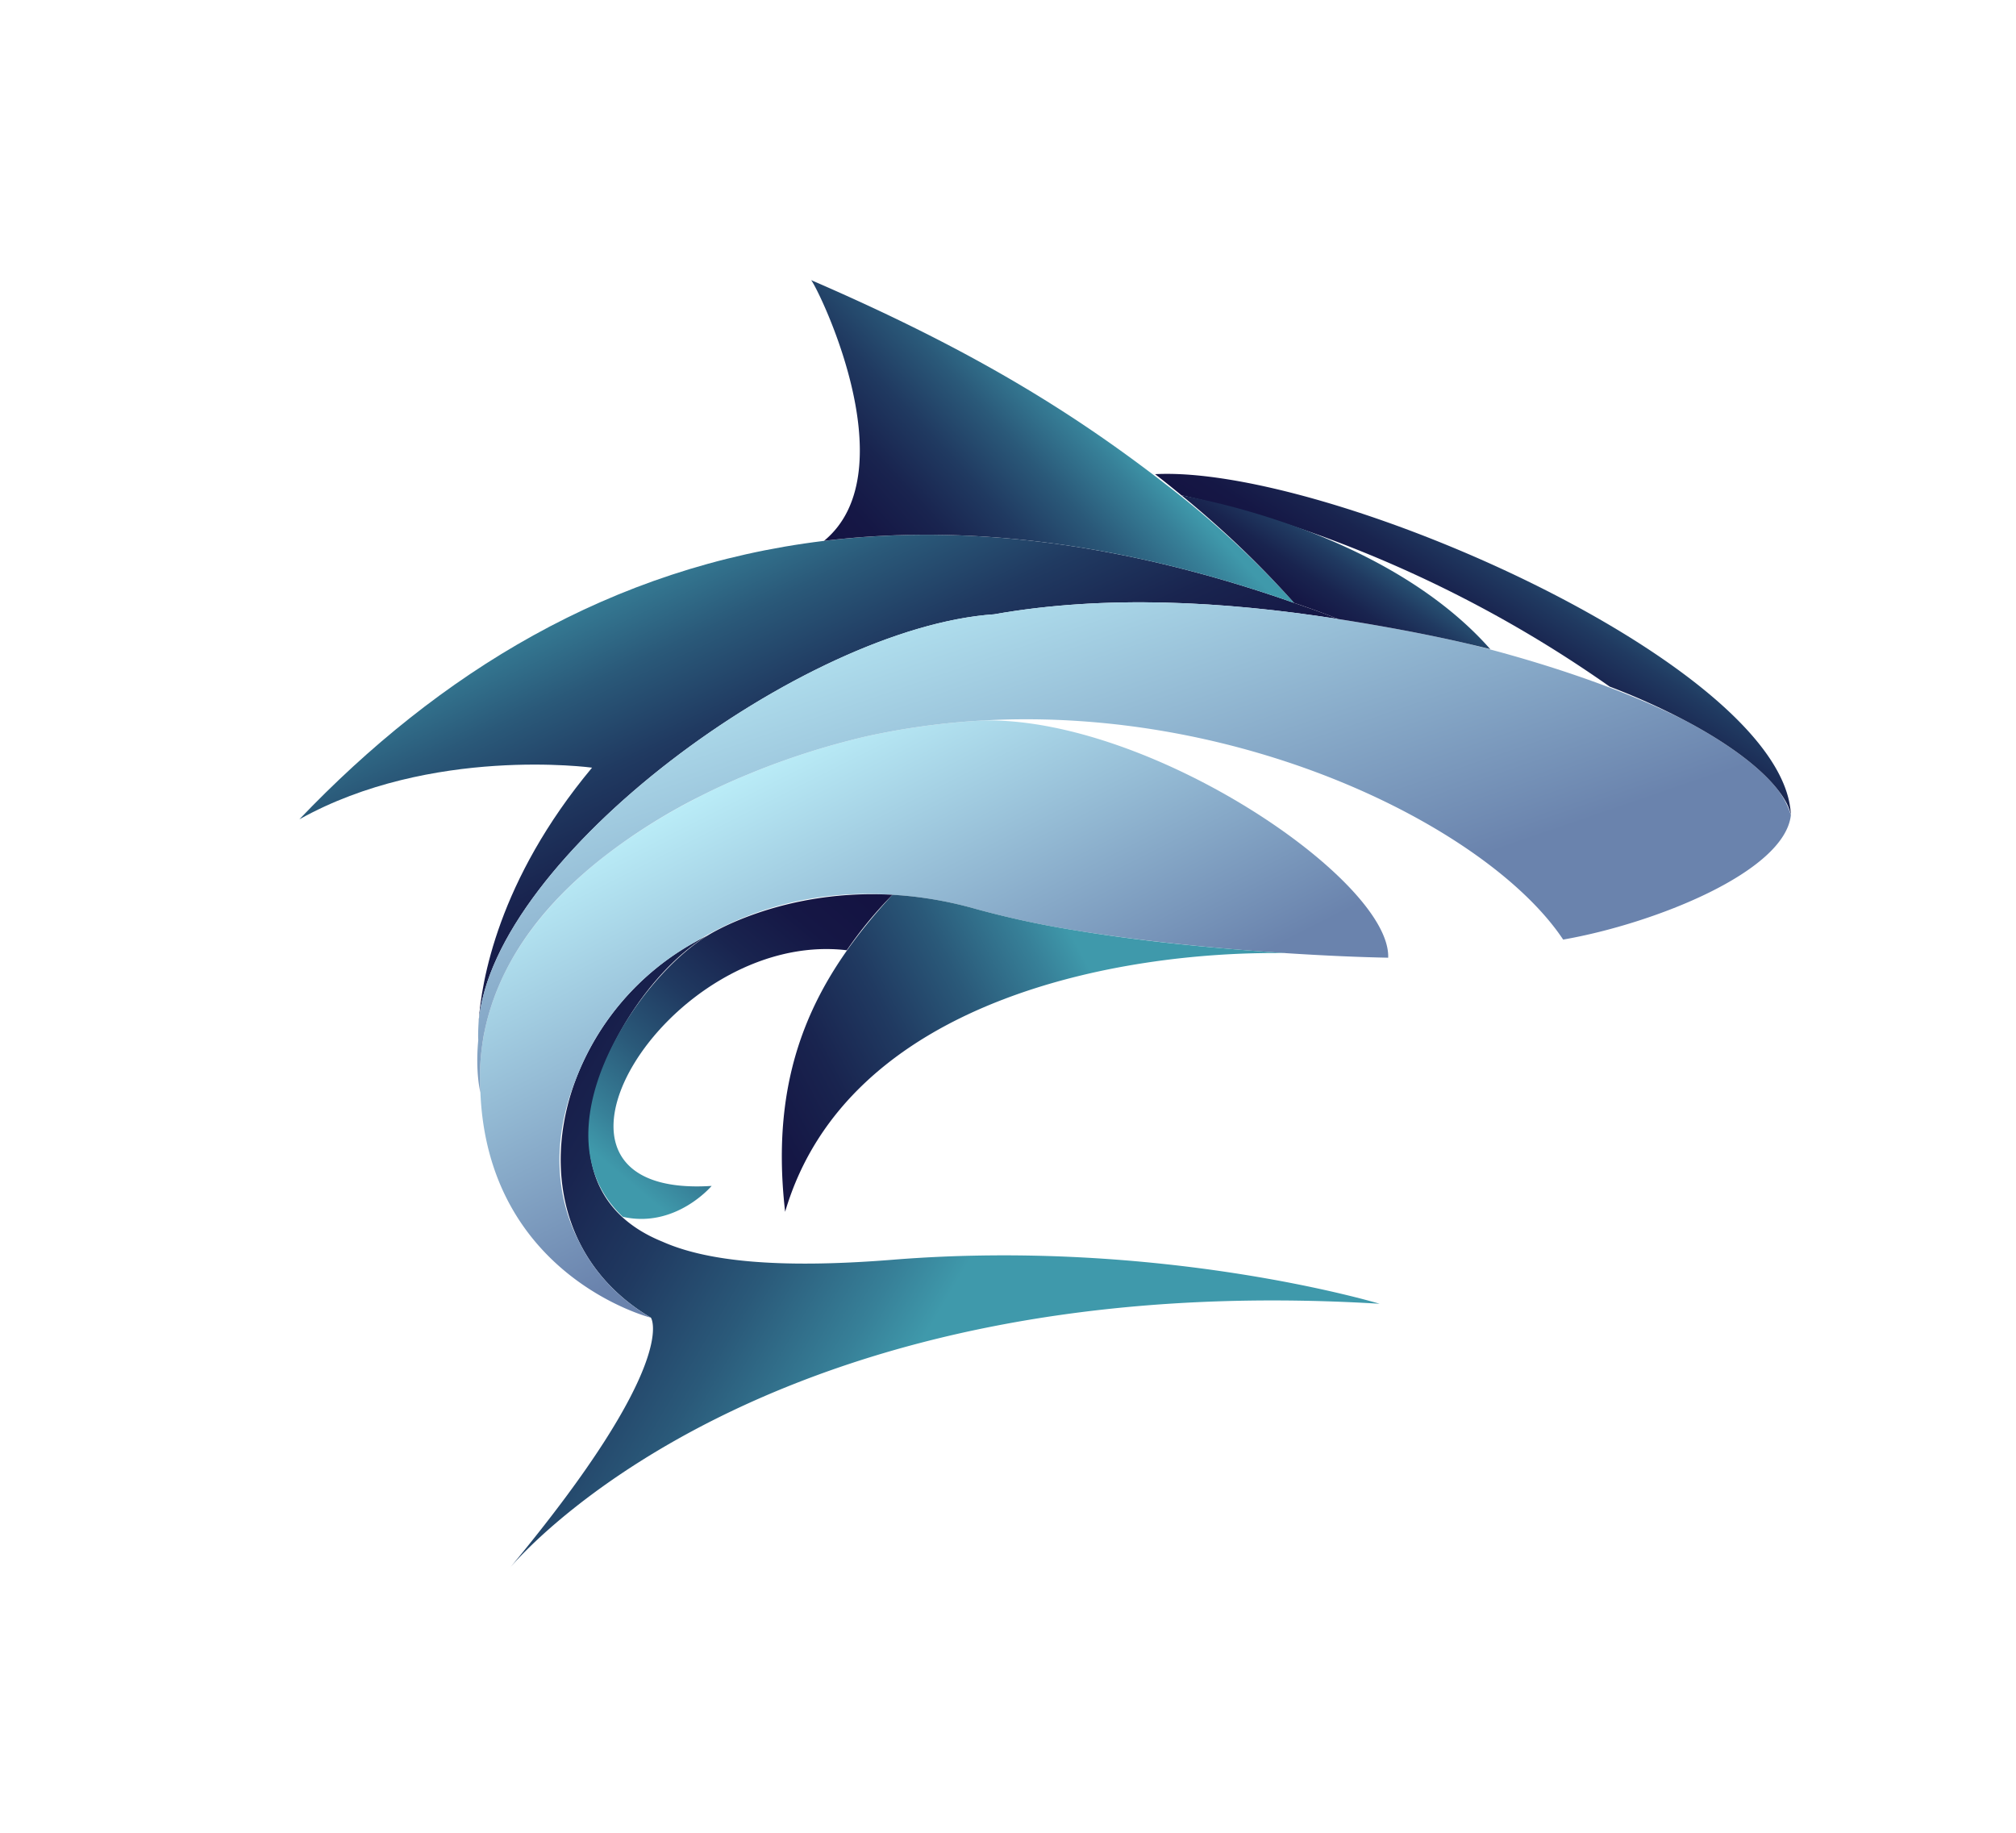 <svg id="MainLogo" xmlns="http://www.w3.org/2000/svg" xmlns:xlink="http://www.w3.org/1999/xlink" width="857.884" height="780.049" viewBox="0 0 857.884 780.049">
  <defs>
    <linearGradient id="linear-gradient" x1="0.66" y1="0.501" x2="-0.066" y2="0.817" gradientUnits="objectBoundingBox">
      <stop offset="0" stop-color="#3f99ab"/>
      <stop offset="0.102" stop-color="#378098"/>
      <stop offset="0.293" stop-color="#2a5979"/>
      <stop offset="0.482" stop-color="#203a61"/>
      <stop offset="0.665" stop-color="#19244f"/>
      <stop offset="0.841" stop-color="#151745"/>
      <stop offset="1" stop-color="#141342"/>
    </linearGradient>
    <linearGradient id="linear-gradient-2" x1="0.03" y1="0.282" x2="0.724" y2="0.527" gradientUnits="objectBoundingBox">
      <stop offset="0" stop-color="#c2f7ff"/>
      <stop offset="1" stop-color="#6a83ad"/>
    </linearGradient>
    <linearGradient id="linear-gradient-3" x1="0.496" y1="0.282" x2="0.416" y2="1.04" xlink:href="#linear-gradient"/>
    <linearGradient id="linear-gradient-4" x1="0.514" y1="0.798" x2="0.443" y2="0.044" xlink:href="#linear-gradient"/>
    <linearGradient id="linear-gradient-5" x1="0.1" y1="0.312" x2="0.831" y2="0.648" xlink:href="#linear-gradient"/>
    <linearGradient id="linear-gradient-6" x1="0.08" y1="0.243" x2="0.602" y2="0.516" xlink:href="#linear-gradient-2"/>
    <linearGradient id="linear-gradient-7" x1="0.31" y1="0.212" x2="0.589" y2="0.685" xlink:href="#linear-gradient"/>
    <linearGradient id="linear-gradient-8" x1="0.481" y1="0.086" x2="0.578" y2="0.996" xlink:href="#linear-gradient"/>
    <linearGradient id="linear-gradient-9" x1="0.214" y1="0.079" x2="0.733" y2="0.843" xlink:href="#linear-gradient"/>
  </defs>
  <g id="Artwork_67" data-name="Artwork 67" transform="translate(400.563 390.025) rotate(51)">
    <g id="Group_192644" data-name="Group 192644" transform="translate(-245.409 -316.701)">
      <path id="Path_308713" data-name="Path 308713" d="M214.747,440.4c-22.268-111.382-44.853-113.284-44.906-113.25-15.526,5.76-30.493,6.528-44.185,3.431-22.582-5.092-41.712-20.664-54.241-41.6-.02-.033-.03-.064-.053-.1a.94.94,0,0,1-.073-.117,112.606,112.606,0,0,1-13.822-76.9c0-.023.01-.043.01-.067l.01-.04c.334-1.934.735-3.852,1.186-5.783-2.058,13.107.043,30.567,5.71,47.442l.01.03c7.758,23.123,22.184,45.147,41.649,53.326,12.084,5.1,26.11,4.855,41.692-3.755,17.544-8.924,39.1-29.588,67.739-71.387C280.06,137.344,359.149,83.287,360.388,82.445,189.091,269.528,211.964,424.978,214.747,440.4Z" transform="translate(130.429 193.004)" fill="url(#linear-gradient)"/>
      <path id="Path_308714" data-name="Path 308714" d="M254.853,91.118c.087-.11.16-.207.247-.3q-2.7,2.932-5.566,6.01-2.816,3-5.763,6.117c-.982,1.016-1.954,2.051-2.933,3.077-15.2,15.88-31.907,32.421-48.09,46.968-1.059.949-2.115,1.888-3.174,2.826a393.626,393.626,0,0,1-32.508,26.046c-.628.441-1.253.885-1.868,1.336q-1.844,1.343-3.635,2.72c-1.2.919-2.375,1.844-3.541,2.8s-2.3,1.888-3.418,2.857c-1.64,1.4-3.237,2.83-4.8,4.3-.408.378-.819.765-1.23,1.153-1.239,1.176-2.459,2.365-3.658,3.585-1.036,1.046-2.048,2.1-3.054,3.181q-.757.792-1.5,1.62c-21.927,23.434-33.7,50.884-37.205,77.752l-.01.04c0,.023-.01.043-.01.067a112.606,112.606,0,0,0,13.822,76.9.943.943,0,0,0,.074.117c.023.033.033.063.053.1,12.074,21.309,30.861,36.881,54.241,41.6,13.691,3.1,28.659,2.329,44.185-3.431-1.123.852-57.856,42.327-120.123-3.939-.12-.087-.247-.174-.368-.257a98.7,98.7,0,0,1-14.761-12.95c-.13-.13-.247-.257-.368-.4-.354-.378-.7-.755-1.046-1.146-.8-.9-1.574-1.8-2.342-2.716-.668-.8-1.316-1.6-1.941-2.419-1.016-1.293-1.975-2.609-2.9-3.949-.281-.388-.548-.789-.819-1.176q-.827-1.228-1.62-2.469c-.311-.5-.625-1-.925-1.49-.585-.939-1.156-1.9-1.694-2.86-.057-.087-.11-.184-.164-.281-.722-1.283-1.423-2.579-2.091-3.882-.314-.618-.628-1.233-.929-1.848-.595-1.229-1.176-2.459-1.717-3.712l-.02-.03c-.247-.575-.5-1.146-.745-1.717s-.464-1.113-.692-1.671c-7.2-17.968-9.98-37.971-9.752-58.2,0-.378.01-.768.02-1.146.013-.745.033-1.487.057-2.232a254.721,254.721,0,0,1,5.125-42.534c.214-1.1.441-2.2.678-3.3,1.587-7.317,3.441-14.45,5.493-21.312A323.319,323.319,0,0,1,71,171.576c.033-.063.063-.117.087-.174a311.4,311.4,0,0,1,26.067-42.878c44.055-56.3,162.032-91.744,186.772-70.2C276.4,67.27,266.333,78.686,254.853,91.118Z" transform="translate(94.76 121.61)" fill="url(#linear-gradient-2)"/>
      <path id="Path_308715" data-name="Path 308715" d="M192.121,63.581c-.087.1-.16.194-.247.3l-.023.02c-44.713,53.7-101.984,156.971-48.371,234.669-53.279-33.848-69.313-74.428-76.1-120.4q.742-.827,1.5-1.62c1.006-1.079,2.031-2.135,3.054-3.181,1.2-1.219,2.419-2.409,3.658-3.585.411-.388.809-.775,1.23-1.153,1.567-1.467,3.164-2.893,4.8-4.3,1.119-.959,2.265-1.918,3.418-2.857s2.342-1.878,3.541-2.8,2.406-1.824,3.635-2.72c.615-.451,1.24-.9,1.868-1.336a393.621,393.621,0,0,0,32.508-26.046c1.059-.939,2.115-1.878,3.174-2.826,17-15.2,33.717-31.9,48.09-46.968.992-1.036,1.975-2.061,2.933-3.077q2.947-3.122,5.763-6.117Q189.416,66.514,192.121,63.581Z" transform="translate(157.74 148.843)" fill="url(#linear-gradient-3)"/>
      <path id="Path_308716" data-name="Path 308716" d="M127.331,273.3c-51.4,6.9-75.109-68.1-70.3-103.454,0,0,4.086-36.758,36.016-71.965a173.091,173.091,0,0,0,6.1,29.972c-55.167,53.71-9.966,180.772,41.746,107.8C140.892,235.652,145.416,258.992,127.331,273.3Z" transform="translate(132.078 229.135)" fill="url(#linear-gradient-4)"/>
      <path id="Path_308717" data-name="Path 308717" d="M226.974,31.683c-36.21,32.739-70.469,70.565-93.6,112.432-46.57,66.3-54.164,230.556-3.194,279.682C117.65,412.2,88.55,379.582,76.412,318.154c0,0-50.366,47.355-61.3,110.627C4.186,343.79,14.857,258.434,63.529,180.725q8.369-13.371,18.279-26.437c.033-.043.063-.073.087-.107,30.62-40.269,72.486-78.106,128.054-112.331C220.155,35.365,226.38,32,226.974,31.683Z" transform="translate(26.221 74.17)" fill="url(#linear-gradient-5)"/>
      <path id="Path_308718" data-name="Path 308718" d="M334.552,112.944c-55.738-5.232-161.912,41.983-227.633,132.919a311.4,311.4,0,0,0-26.067,42.879c-.023.057-.053.11-.087.174a323.319,323.319,0,0,0-19.141,49.33c-2.051,6.862-3.906,14-5.493,21.312a248.715,248.715,0,0,0-5.8,45.835c-.023.745-.043,1.487-.057,2.232-.01.378-.02.768-.02,1.146-.271,20.036,2.4,40.029,9.752,58.2.227.558.454,1.109.692,1.671s.5,1.143.745,1.717l.02.03c.541,1.253,1.123,2.482,1.717,3.712.3.615.615,1.23.929,1.848.668,1.3,1.37,2.6,2.091,3.882.053.1.107.194.164.281.538.962,1.109,1.921,1.694,2.86.3.494.6.992.925,1.49q.8,1.243,1.62,2.469c.271.388.538.788.819,1.176.929,1.34,1.888,2.656,2.9,3.949.625.822,1.273,1.62,1.941,2.419.194.257.411.518.628.775q.822.987,1.714,1.941c.334.391.682.768,1.046,1.146.12.14.237.267.368.4a98.7,98.7,0,0,0,14.761,12.95c.107.083.227.16.334.247-.635-.291-8.222-3.872-17.814-13.25v-.01h-.01a.652.652,0,0,0-.1-.077c-.217-.16-.431-.334-.658-.494-.247-.184-.484-.368-.722-.561-.952-.778-2.342-1.944-4.069-3.528-.117-.087-.227-.207-.344-.314-50.97-49.126-43.376-213.38,3.194-279.682,23.133-41.866,57.392-79.693,93.6-112.432l.02-.01c13.4-12.118,28.529-25.108,43.086-36.427.063-.053.14-.107.2-.16,25.679-19.348,56.226-39.06,83.7-51.208a3.5,3.5,0,0,1,.378-.164c19.929-8.436,35.909-11.964,46.894-11.78a34.667,34.667,0,0,1,11.921,2.492C371.453,21.587,353.716,78.5,334.552,112.944Z" transform="translate(84.999 4.272)" fill="url(#linear-gradient-6)"/>
      <path id="Path_308719" data-name="Path 308719" d="M329.836,8.6C327,7.039,323,6.177,317.915,6.1c-10.985-.184-26.965,3.344-46.894,11.78a3.491,3.491,0,0,0-.378.164,294.145,294.145,0,0,0-31.86,16.044A525.226,525.226,0,0,0,107.134,91.924a476.723,476.723,0,0,0-46.256,32.511l-.02.02-.01.02q-6.8,1.363-14.049,3.054C90.573,67.324,279.223-29.4,329.836,8.6Z" transform="translate(109.557 0)" fill="url(#linear-gradient-7)"/>
      <path id="Path_308720" data-name="Path 308720" d="M236.169,34.726C180.6,68.951,138.735,106.788,108.115,147.057c-.023.033-.053.063-.087.107Q98.105,160.229,89.749,173.6C89.4,126.072.939,107.1,0,108.064,69.206,71.841,118.332,55.31,170.4,43.636A401.71,401.71,0,0,1,236.169,34.726Z" transform="translate(0 81.293)" fill="url(#linear-gradient-8)"/>
      <path id="Path_308721" data-name="Path 308721" d="M184.6,19.02q-3.7,2.771-7.5,5.71c-.063.053-.14.107-.2.16C162.343,36.209,147.215,49.2,133.814,61.317l-.02.01c-.595.314-6.819,3.682-17.026,10.167A422.474,422.474,0,0,0,51,79.95l.01-.02.02-.02A316.34,316.34,0,0,1,97.29,47.4C124.362,31.863,154.8,20.263,184.6,19.02Z" transform="translate(119.401 44.526)" fill="url(#linear-gradient-9)"/>
    </g>
  </g>
  </svg>
